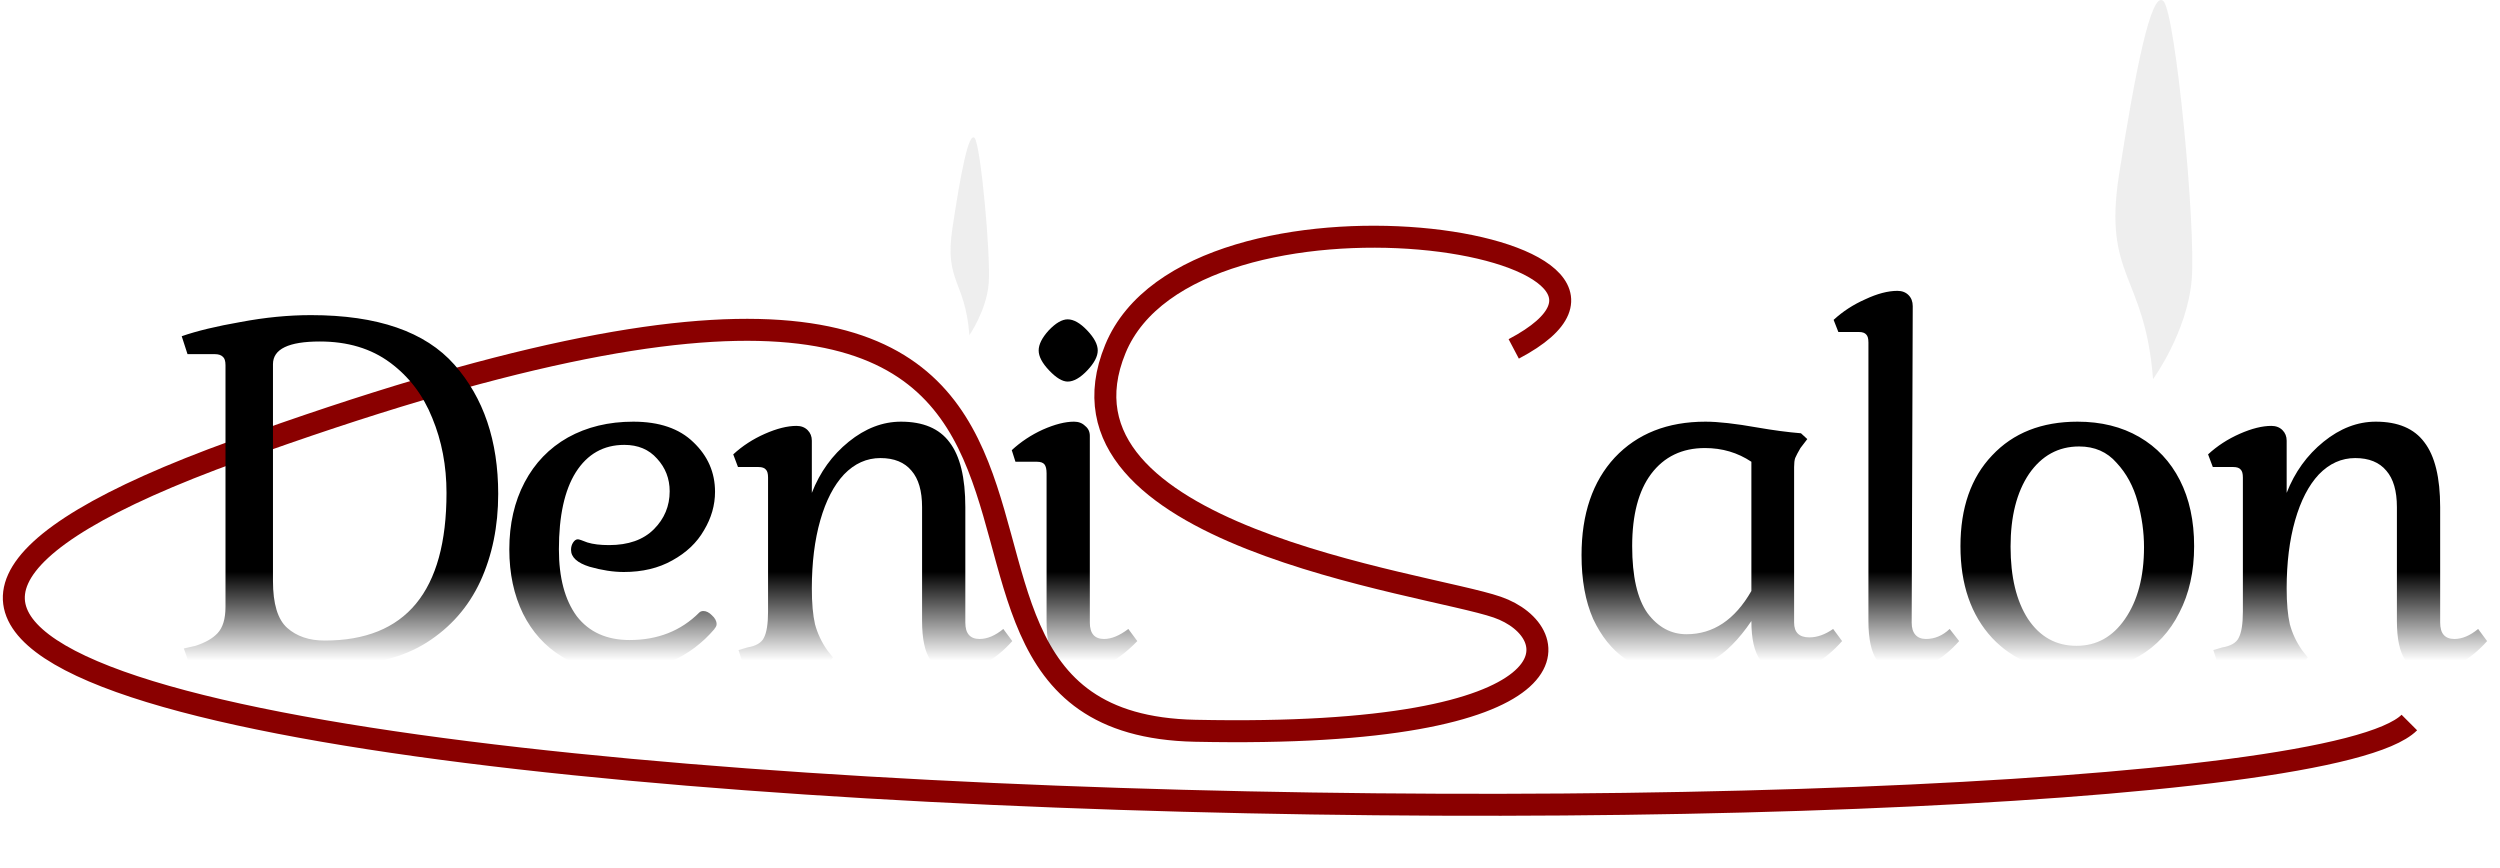 <svg width="455" height="158" viewBox="0 0 455 158" fill="none" xmlns="http://www.w3.org/2000/svg">
<path d="M275.499 63.5C312.499 44 217 29.5 203 63.5C189 97.5 259.5 106 272.5 110.5C285.5 115 288.5 134.5 217.5 133C146.5 131.5 236.5 12 43 82C-150.5 152 411 159 438.5 131.5" stroke="#8A0000" stroke-width="4"/>
<path d="M33.456 118.024L35.568 117.544C37.36 116.968 38.704 116.2 39.6 115.24C40.56 114.216 41.04 112.616 41.04 110.44V66.472C41.04 65.704 40.88 65.192 40.56 64.936C40.24 64.616 39.76 64.456 39.12 64.456H34.128L33.072 61.192C35.824 60.232 39.408 59.368 43.824 58.6C48.24 57.768 52.496 57.352 56.592 57.352C68.688 57.352 77.392 60.36 82.704 66.376C88.016 72.392 90.672 80.232 90.672 89.896C90.672 95.784 89.584 101.096 87.408 105.832C85.232 110.504 81.968 114.216 77.616 116.968C73.328 119.656 68.048 121 61.776 121H34.512L33.456 118.024ZM59.088 116.584C73.872 116.584 81.264 107.624 81.264 89.704C81.264 84.776 80.4 80.232 78.672 76.072C77.008 71.912 74.448 68.552 70.992 65.992C67.536 63.432 63.28 62.152 58.224 62.152C52.528 62.152 49.68 63.528 49.68 66.28V105.736C49.68 109.896 50.544 112.744 52.272 114.28C54 115.816 56.272 116.584 59.088 116.584ZM112.76 122.248C108.728 122.248 105.208 121.32 102.2 119.464C99.192 117.608 96.856 115.016 95.192 111.688C93.528 108.296 92.696 104.392 92.696 99.976C92.696 95.368 93.624 91.304 95.48 87.784C97.336 84.264 99.96 81.544 103.352 79.624C106.808 77.704 110.776 76.744 115.256 76.744C119.992 76.744 123.64 77.992 126.2 80.488C128.824 82.984 130.136 85.992 130.136 89.512C130.136 91.944 129.464 94.28 128.12 96.52C126.84 98.76 124.92 100.584 122.36 101.992C119.864 103.4 116.92 104.104 113.528 104.104C111.608 104.104 109.528 103.784 107.288 103.144C105.048 102.44 103.928 101.416 103.928 100.072C103.928 99.56 104.056 99.112 104.312 98.728C104.568 98.344 104.856 98.152 105.176 98.152C105.368 98.152 105.944 98.344 106.904 98.728C107.928 99.048 109.24 99.208 110.84 99.208C114.36 99.208 117.08 98.248 119 96.328C120.92 94.408 121.88 92.104 121.88 89.416C121.88 87.112 121.112 85.128 119.576 83.464C118.104 81.8 116.12 80.968 113.624 80.968C109.848 80.968 106.904 82.632 104.792 85.96C102.744 89.224 101.72 93.896 101.72 99.976C101.72 105.16 102.808 109.224 104.984 112.168C107.224 115.048 110.424 116.488 114.584 116.488C119.704 116.488 123.928 114.824 127.256 111.496C127.448 111.304 127.704 111.208 128.024 111.208C128.536 111.208 129.048 111.464 129.56 111.976C130.136 112.488 130.424 113.032 130.424 113.608C130.424 113.8 130.36 113.992 130.232 114.184C130.104 114.312 130.04 114.408 130.04 114.472C127.864 117.032 125.272 118.984 122.264 120.328C119.32 121.608 116.152 122.248 112.76 122.248ZM174.442 122.248C172.074 122.248 170.378 121.544 169.354 120.136C168.33 118.664 167.818 116.296 167.818 113.032V92.296C167.818 89.352 167.178 87.144 165.898 85.672C164.618 84.136 162.73 83.368 160.234 83.368C157.738 83.368 155.53 84.36 153.61 86.344C151.754 88.328 150.314 91.112 149.29 94.696C148.266 98.28 147.754 102.408 147.754 107.08C147.754 109.768 147.946 111.944 148.33 113.608C148.778 115.272 149.514 116.84 150.538 118.312L151.594 119.656L150.538 121H135.274L134.41 118.312L136.042 117.832C137.578 117.576 138.57 117 139.018 116.104C139.53 115.144 139.786 113.544 139.786 111.304V86.92C139.786 86.216 139.658 85.736 139.402 85.48C139.146 85.16 138.698 85 138.058 85H134.314L133.45 82.696C135.114 81.16 137.034 79.912 139.21 78.952C141.386 77.992 143.306 77.512 144.97 77.512C145.802 77.512 146.474 77.768 146.986 78.28C147.498 78.792 147.754 79.432 147.754 80.2V89.704C149.226 85.928 151.466 82.824 154.474 80.392C157.482 77.96 160.65 76.744 163.978 76.744C168.01 76.744 170.954 77.992 172.81 80.488C174.73 82.984 175.69 86.92 175.69 92.296V113.32C175.69 115.304 176.554 116.296 178.282 116.296C179.69 116.296 181.13 115.688 182.602 114.472L184.234 116.68C182.762 118.344 181.13 119.688 179.338 120.712C177.546 121.736 175.914 122.248 174.442 122.248ZM194.317 69.448C193.357 69.448 192.237 68.776 190.957 67.432C189.677 66.088 189.037 64.872 189.037 63.784C189.037 62.696 189.645 61.48 190.861 60.136C192.141 58.792 193.293 58.12 194.317 58.12C195.405 58.12 196.589 58.792 197.869 60.136C199.149 61.48 199.789 62.696 199.789 63.784C199.789 64.872 199.149 66.088 197.869 67.432C196.589 68.776 195.405 69.448 194.317 69.448ZM197.197 122.248C194.829 122.248 193.101 121.544 192.013 120.136C190.989 118.664 190.477 116.296 190.477 113.032V86.152C190.477 85.384 190.349 84.84 190.093 84.52C189.837 84.2 189.389 84.04 188.749 84.04H184.813L184.141 81.928C185.805 80.392 187.693 79.144 189.805 78.184C191.981 77.224 193.869 76.744 195.469 76.744C196.301 76.744 196.973 77 197.485 77.512C198.061 77.96 198.349 78.568 198.349 79.336V113.32C198.349 115.304 199.213 116.296 200.941 116.296C202.285 116.296 203.757 115.688 205.357 114.472L206.989 116.68C205.389 118.344 203.693 119.688 201.901 120.712C200.173 121.736 198.605 122.248 197.197 122.248Z" fill="url(#paint0_linear)"/>
<path d="M303.584 122.248C300.768 122.248 298.144 121.448 295.712 119.848C293.344 118.184 291.424 115.784 289.952 112.648C288.544 109.448 287.84 105.576 287.84 101.032C287.84 93.544 289.856 87.624 293.888 83.272C297.984 78.92 303.488 76.744 310.4 76.744C312.704 76.744 315.84 77.096 319.808 77.8C322.752 78.312 325.408 78.664 327.776 78.856L328.928 79.912L327.68 81.544C327.232 82.312 326.912 82.92 326.72 83.368C326.592 83.752 326.528 84.296 326.528 85V113.32C326.528 115.112 327.456 116.008 329.312 116.008C330.72 116.008 332.16 115.496 333.632 114.472L335.264 116.68C333.728 118.408 332.096 119.784 330.368 120.808C328.64 121.768 327.072 122.248 325.664 122.248C323.232 122.248 321.472 121.544 320.384 120.136C319.296 118.664 318.752 116.296 318.752 113.032C316.448 116.424 314.048 118.824 311.552 120.232C309.12 121.576 306.464 122.248 303.584 122.248ZM306.944 115.432C311.808 115.432 315.744 112.808 318.752 107.56V84.04C316.256 82.376 313.44 81.544 310.304 81.544C306.144 81.544 302.88 83.112 300.512 86.248C298.208 89.32 297.056 93.704 297.056 99.4C297.056 104.904 297.984 108.968 299.84 111.592C301.76 114.152 304.128 115.432 306.944 115.432ZM346.87 122.248C344.438 122.248 342.678 121.544 341.59 120.136C340.566 118.664 340.054 116.296 340.054 113.032V62.344C340.054 61.64 339.926 61.16 339.67 60.904C339.414 60.584 338.966 60.424 338.326 60.424H334.582L333.718 58.216C335.382 56.68 337.302 55.432 339.478 54.472C341.654 53.448 343.606 52.936 345.334 52.936C346.166 52.936 346.838 53.192 347.35 53.704C347.862 54.216 348.118 54.888 348.118 55.72L347.926 113.32C347.926 114.28 348.15 115.016 348.598 115.528C349.046 116.04 349.686 116.296 350.518 116.296C352.118 116.296 353.558 115.688 354.838 114.472L356.566 116.68C355.094 118.344 353.462 119.688 351.67 120.712C349.878 121.736 348.278 122.248 346.87 122.248ZM378.115 122.248C371.587 122.248 366.403 120.2 362.563 116.104C358.723 111.944 356.803 106.376 356.803 99.4C356.803 92.424 358.723 86.92 362.563 82.888C366.403 78.792 371.587 76.744 378.115 76.744C382.403 76.744 386.147 77.672 389.347 79.528C392.547 81.384 395.011 84.008 396.739 87.4C398.467 90.792 399.331 94.792 399.331 99.4C399.331 104.008 398.435 108.04 396.643 111.496C394.915 114.952 392.451 117.608 389.251 119.464C386.051 121.32 382.339 122.248 378.115 122.248ZM377.923 117.544C381.571 117.544 384.515 115.912 386.755 112.648C389.059 109.32 390.211 104.968 390.211 99.592C390.211 96.84 389.827 94.088 389.059 91.336C388.291 88.52 387.011 86.152 385.219 84.232C383.491 82.248 381.219 81.256 378.403 81.256C374.627 81.256 371.587 82.92 369.283 86.248C367.043 89.576 365.923 93.992 365.923 99.496C365.923 105 366.979 109.384 369.091 112.648C371.267 115.912 374.211 117.544 377.923 117.544ZM442.861 122.248C440.493 122.248 438.797 121.544 437.773 120.136C436.749 118.664 436.237 116.296 436.237 113.032V92.296C436.237 89.352 435.597 87.144 434.317 85.672C433.037 84.136 431.149 83.368 428.653 83.368C426.157 83.368 423.949 84.36 422.029 86.344C420.173 88.328 418.733 91.112 417.709 94.696C416.685 98.28 416.173 102.408 416.173 107.08C416.173 109.768 416.365 111.944 416.749 113.608C417.197 115.272 417.933 116.84 418.957 118.312L420.013 119.656L418.957 121H403.693L402.829 118.312L404.461 117.832C405.997 117.576 406.989 117 407.437 116.104C407.949 115.144 408.205 113.544 408.205 111.304V86.92C408.205 86.216 408.077 85.736 407.821 85.48C407.565 85.16 407.117 85 406.477 85H402.733L401.869 82.696C403.533 81.16 405.453 79.912 407.629 78.952C409.805 77.992 411.725 77.512 413.389 77.512C414.221 77.512 414.893 77.768 415.405 78.28C415.917 78.792 416.173 79.432 416.173 80.2V89.704C417.645 85.928 419.885 82.824 422.893 80.392C425.901 77.96 429.069 76.744 432.397 76.744C436.429 76.744 439.373 77.992 441.229 80.488C443.149 82.984 444.109 86.92 444.109 92.296V113.32C444.109 115.304 444.973 116.296 446.701 116.296C448.109 116.296 449.549 115.688 451.021 114.472L452.653 116.68C451.181 118.344 449.549 119.688 447.757 120.712C445.965 121.736 444.333 122.248 442.861 122.248Z" fill="url(#paint1_linear)"/>
<path d="M176.427 61C175.692 51.039 171.863 51.355 173.333 41.585C174.802 31.816 176.272 23.963 177.374 25.112C178.476 26.261 180.343 46.566 179.945 51.546C179.547 56.526 176.427 61 176.427 61Z" fill="#C4C4C4" fill-opacity="0.29"/>
<path d="M391.854 69C390.384 49.909 382.727 50.513 385.666 31.789C388.605 13.065 391.543 -1.988 393.748 0.215C395.952 2.417 399.687 41.334 398.891 50.88C398.095 60.426 391.854 69 391.854 69Z" fill="#C4C4C4" fill-opacity="0.29"/>
<defs>
<linearGradient id="paint0_linear" x1="119.5" y1="16" x2="119.5" y2="158" gradientUnits="userSpaceOnUse">
<stop offset="0.62"/>
<stop offset="0.734" stop-opacity="0"/>
</linearGradient>
<linearGradient id="paint1_linear" x1="369.5" y1="16" x2="369.5" y2="158" gradientUnits="userSpaceOnUse">
<stop offset="0.62"/>
<stop offset="0.734" stop-opacity="0"/>
</linearGradient>
</defs>
</svg>
